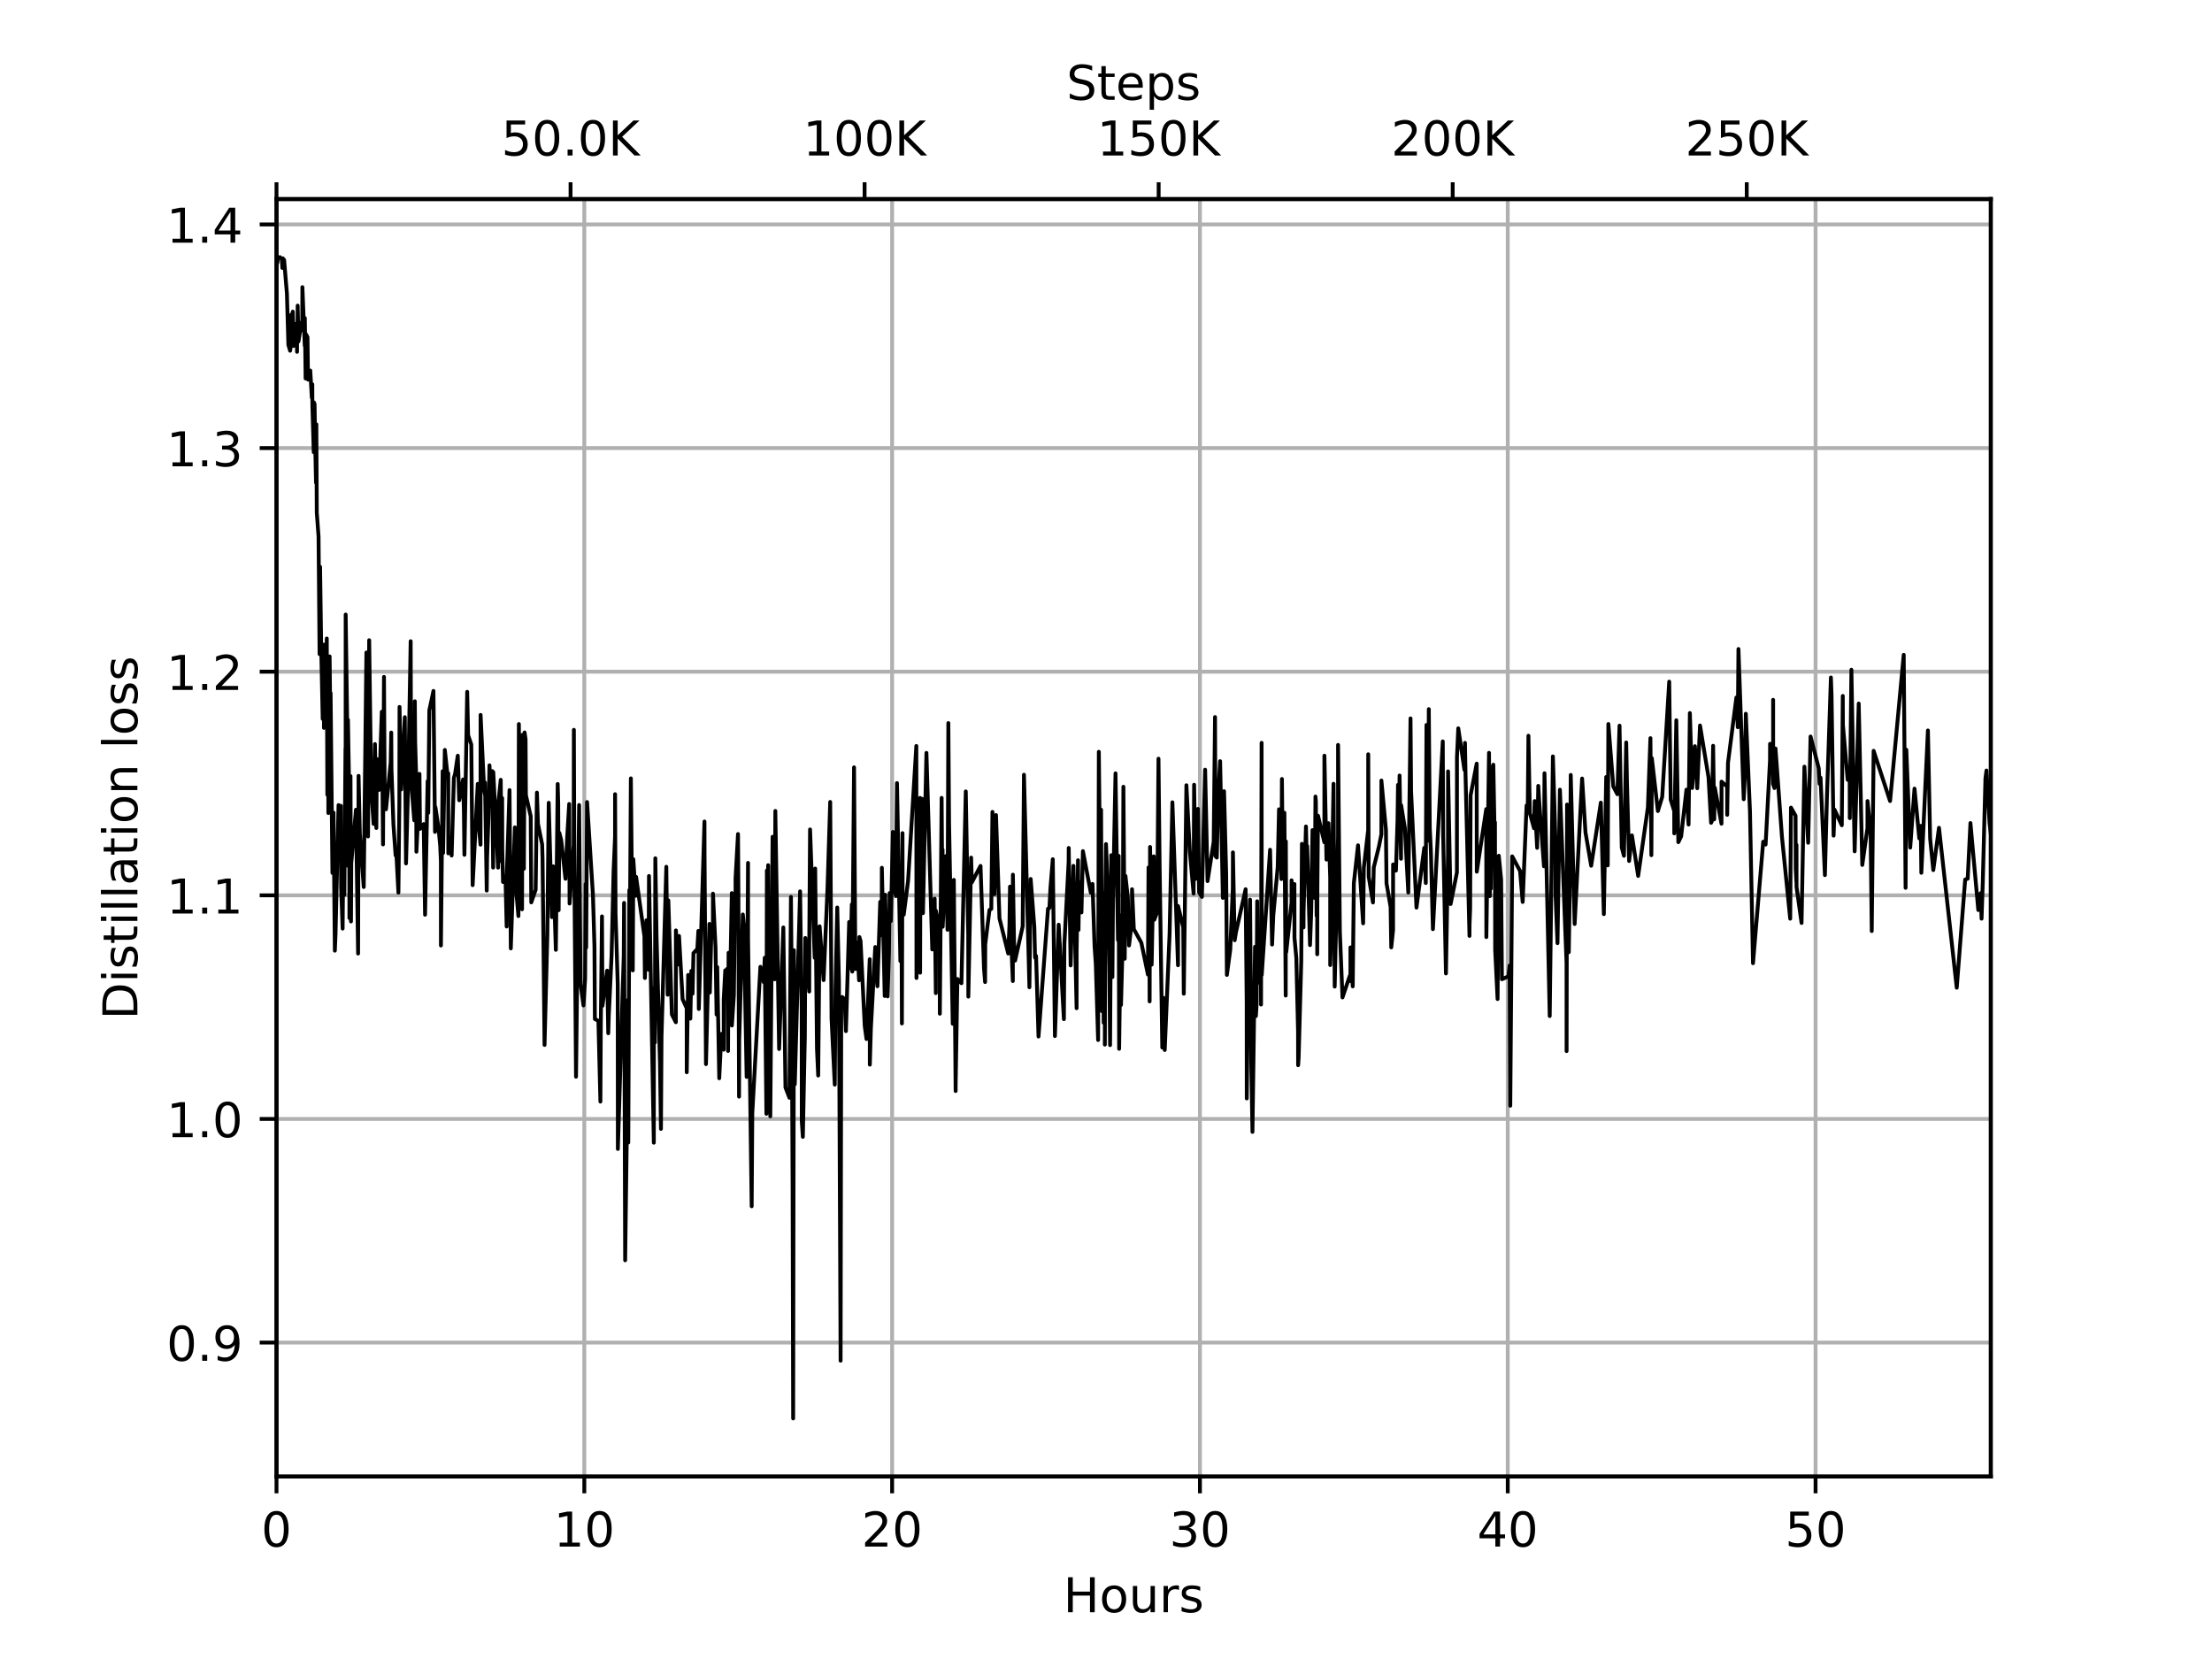 <?xml version="1.0" encoding="utf-8" standalone="no"?>
<!DOCTYPE svg PUBLIC "-//W3C//DTD SVG 1.1//EN"
  "http://www.w3.org/Graphics/SVG/1.1/DTD/svg11.dtd">
<!-- Created with matplotlib (https://matplotlib.org/) -->
<svg height="345.6pt" version="1.1" viewBox="0 0 460.8 345.6" width="460.8pt" xmlns="http://www.w3.org/2000/svg" xmlns:xlink="http://www.w3.org/1999/xlink">
 <defs>
  <style type="text/css">
*{stroke-linecap:butt;stroke-linejoin:round;}
  </style>
 </defs>
 <g id="figure_1">
  <g id="patch_1">
   <path d="M 0 345.6 
L 460.8 345.6 
L 460.8 0 
L 0 0 
z
" style="fill:#ffffff;"/>
  </g>
  <g id="axes_1">
   <g id="patch_2">
    <path d="M 57.6 307.584 
L 414.72 307.584 
L 414.72 41.472 
L 57.6 41.472 
z
" style="fill:#ffffff;"/>
   </g>
   <g id="matplotlib.axis_1">
    <g id="xtick_1">
     <g id="line2d_1">
      <path clip-path="url(#p68dc600522)" d="M 57.6 307.584 
L 57.6 41.472 
" style="fill:none;stroke:#b0b0b0;stroke-linecap:square;stroke-width:0.8;"/>
     </g>
     <g id="line2d_2">
      <defs>
       <path d="M 0 0 
L 0 3.5 
" id="m8cf1d850ee" style="stroke:#000000;stroke-width:0.8;"/>
      </defs>
      <g>
       <use style="stroke:#000000;stroke-width:0.8;" x="57.6" xlink:href="#m8cf1d850ee" y="307.584"/>
      </g>
     </g>
     <g id="text_1">
      <!-- 0 -->
      <defs>
       <path d="M 31.781 66.406 
Q 24.172 66.406 20.328 58.906 
Q 16.5 51.422 16.5 36.375 
Q 16.5 21.391 20.328 13.891 
Q 24.172 6.391 31.781 6.391 
Q 39.453 6.391 43.281 13.891 
Q 47.125 21.391 47.125 36.375 
Q 47.125 51.422 43.281 58.906 
Q 39.453 66.406 31.781 66.406 
z
M 31.781 74.219 
Q 44.047 74.219 50.516 64.516 
Q 56.984 54.828 56.984 36.375 
Q 56.984 17.969 50.516 8.266 
Q 44.047 -1.422 31.781 -1.422 
Q 19.531 -1.422 13.062 8.266 
Q 6.594 17.969 6.594 36.375 
Q 6.594 54.828 13.062 64.516 
Q 19.531 74.219 31.781 74.219 
z
" id="DejaVuSans-48"/>
      </defs>
      <g transform="translate(54.419 322.182)scale(0.1 -0.1)">
       <use xlink:href="#DejaVuSans-48"/>
      </g>
     </g>
    </g>
    <g id="xtick_2">
     <g id="line2d_3">
      <path clip-path="url(#p68dc600522)" d="M 121.723 307.584 
L 121.723 41.472 
" style="fill:none;stroke:#b0b0b0;stroke-linecap:square;stroke-width:0.8;"/>
     </g>
     <g id="line2d_4">
      <g>
       <use style="stroke:#000000;stroke-width:0.8;" x="121.723" xlink:href="#m8cf1d850ee" y="307.584"/>
      </g>
     </g>
     <g id="text_2">
      <!-- 10 -->
      <defs>
       <path d="M 12.406 8.297 
L 28.516 8.297 
L 28.516 63.922 
L 10.984 60.406 
L 10.984 69.391 
L 28.422 72.906 
L 38.281 72.906 
L 38.281 8.297 
L 54.391 8.297 
L 54.391 0 
L 12.406 0 
z
" id="DejaVuSans-49"/>
      </defs>
      <g transform="translate(115.36 322.182)scale(0.1 -0.1)">
       <use xlink:href="#DejaVuSans-49"/>
       <use x="63.623" xlink:href="#DejaVuSans-48"/>
      </g>
     </g>
    </g>
    <g id="xtick_3">
     <g id="line2d_5">
      <path clip-path="url(#p68dc600522)" d="M 185.846 307.584 
L 185.846 41.472 
" style="fill:none;stroke:#b0b0b0;stroke-linecap:square;stroke-width:0.8;"/>
     </g>
     <g id="line2d_6">
      <g>
       <use style="stroke:#000000;stroke-width:0.8;" x="185.846" xlink:href="#m8cf1d850ee" y="307.584"/>
      </g>
     </g>
     <g id="text_3">
      <!-- 20 -->
      <defs>
       <path d="M 19.188 8.297 
L 53.609 8.297 
L 53.609 0 
L 7.328 0 
L 7.328 8.297 
Q 12.938 14.109 22.625 23.891 
Q 32.328 33.688 34.812 36.531 
Q 39.547 41.844 41.422 45.531 
Q 43.312 49.219 43.312 52.781 
Q 43.312 58.594 39.234 62.25 
Q 35.156 65.922 28.609 65.922 
Q 23.969 65.922 18.812 64.312 
Q 13.672 62.703 7.812 59.422 
L 7.812 69.391 
Q 13.766 71.781 18.938 73 
Q 24.125 74.219 28.422 74.219 
Q 39.75 74.219 46.484 68.547 
Q 53.219 62.891 53.219 53.422 
Q 53.219 48.922 51.531 44.891 
Q 49.859 40.875 45.406 35.406 
Q 44.188 33.984 37.641 27.219 
Q 31.109 20.453 19.188 8.297 
z
" id="DejaVuSans-50"/>
      </defs>
      <g transform="translate(179.483 322.182)scale(0.1 -0.1)">
       <use xlink:href="#DejaVuSans-50"/>
       <use x="63.623" xlink:href="#DejaVuSans-48"/>
      </g>
     </g>
    </g>
    <g id="xtick_4">
     <g id="line2d_7">
      <path clip-path="url(#p68dc600522)" d="M 249.969 307.584 
L 249.969 41.472 
" style="fill:none;stroke:#b0b0b0;stroke-linecap:square;stroke-width:0.8;"/>
     </g>
     <g id="line2d_8">
      <g>
       <use style="stroke:#000000;stroke-width:0.8;" x="249.969" xlink:href="#m8cf1d850ee" y="307.584"/>
      </g>
     </g>
     <g id="text_4">
      <!-- 30 -->
      <defs>
       <path d="M 40.578 39.312 
Q 47.656 37.797 51.625 33 
Q 55.609 28.219 55.609 21.188 
Q 55.609 10.406 48.188 4.484 
Q 40.766 -1.422 27.094 -1.422 
Q 22.516 -1.422 17.656 -0.516 
Q 12.797 0.391 7.625 2.203 
L 7.625 11.719 
Q 11.719 9.328 16.594 8.109 
Q 21.484 6.891 26.812 6.891 
Q 36.078 6.891 40.938 10.547 
Q 45.797 14.203 45.797 21.188 
Q 45.797 27.641 41.281 31.266 
Q 36.766 34.906 28.719 34.906 
L 20.219 34.906 
L 20.219 43.016 
L 29.109 43.016 
Q 36.375 43.016 40.234 45.922 
Q 44.094 48.828 44.094 54.297 
Q 44.094 59.906 40.109 62.906 
Q 36.141 65.922 28.719 65.922 
Q 24.656 65.922 20.016 65.031 
Q 15.375 64.156 9.812 62.312 
L 9.812 71.094 
Q 15.438 72.656 20.344 73.438 
Q 25.25 74.219 29.594 74.219 
Q 40.828 74.219 47.359 69.109 
Q 53.906 64.016 53.906 55.328 
Q 53.906 49.266 50.438 45.094 
Q 46.969 40.922 40.578 39.312 
z
" id="DejaVuSans-51"/>
      </defs>
      <g transform="translate(243.606 322.182)scale(0.1 -0.1)">
       <use xlink:href="#DejaVuSans-51"/>
       <use x="63.623" xlink:href="#DejaVuSans-48"/>
      </g>
     </g>
    </g>
    <g id="xtick_5">
     <g id="line2d_9">
      <path clip-path="url(#p68dc600522)" d="M 314.092 307.584 
L 314.092 41.472 
" style="fill:none;stroke:#b0b0b0;stroke-linecap:square;stroke-width:0.8;"/>
     </g>
     <g id="line2d_10">
      <g>
       <use style="stroke:#000000;stroke-width:0.8;" x="314.092" xlink:href="#m8cf1d850ee" y="307.584"/>
      </g>
     </g>
     <g id="text_5">
      <!-- 40 -->
      <defs>
       <path d="M 37.797 64.312 
L 12.891 25.391 
L 37.797 25.391 
z
M 35.203 72.906 
L 47.609 72.906 
L 47.609 25.391 
L 58.016 25.391 
L 58.016 17.188 
L 47.609 17.188 
L 47.609 0 
L 37.797 0 
L 37.797 17.188 
L 4.891 17.188 
L 4.891 26.703 
z
" id="DejaVuSans-52"/>
      </defs>
      <g transform="translate(307.729 322.182)scale(0.1 -0.1)">
       <use xlink:href="#DejaVuSans-52"/>
       <use x="63.623" xlink:href="#DejaVuSans-48"/>
      </g>
     </g>
    </g>
    <g id="xtick_6">
     <g id="line2d_11">
      <path clip-path="url(#p68dc600522)" d="M 378.214 307.584 
L 378.214 41.472 
" style="fill:none;stroke:#b0b0b0;stroke-linecap:square;stroke-width:0.8;"/>
     </g>
     <g id="line2d_12">
      <g>
       <use style="stroke:#000000;stroke-width:0.8;" x="378.214" xlink:href="#m8cf1d850ee" y="307.584"/>
      </g>
     </g>
     <g id="text_6">
      <!-- 50 -->
      <defs>
       <path d="M 10.797 72.906 
L 49.516 72.906 
L 49.516 64.594 
L 19.828 64.594 
L 19.828 46.734 
Q 21.969 47.469 24.109 47.828 
Q 26.266 48.188 28.422 48.188 
Q 40.625 48.188 47.75 41.5 
Q 54.891 34.812 54.891 23.391 
Q 54.891 11.625 47.562 5.094 
Q 40.234 -1.422 26.906 -1.422 
Q 22.312 -1.422 17.547 -0.641 
Q 12.797 0.141 7.719 1.703 
L 7.719 11.625 
Q 12.109 9.234 16.797 8.062 
Q 21.484 6.891 26.703 6.891 
Q 35.156 6.891 40.078 11.328 
Q 45.016 15.766 45.016 23.391 
Q 45.016 31 40.078 35.438 
Q 35.156 39.891 26.703 39.891 
Q 22.75 39.891 18.812 39.016 
Q 14.891 38.141 10.797 36.281 
z
" id="DejaVuSans-53"/>
      </defs>
      <g transform="translate(371.852 322.182)scale(0.1 -0.1)">
       <use xlink:href="#DejaVuSans-53"/>
       <use x="63.623" xlink:href="#DejaVuSans-48"/>
      </g>
     </g>
    </g>
    <g id="text_7">
     <!-- Hours -->
     <defs>
      <path d="M 9.812 72.906 
L 19.672 72.906 
L 19.672 43.016 
L 55.516 43.016 
L 55.516 72.906 
L 65.375 72.906 
L 65.375 0 
L 55.516 0 
L 55.516 34.719 
L 19.672 34.719 
L 19.672 0 
L 9.812 0 
z
" id="DejaVuSans-72"/>
      <path d="M 30.609 48.391 
Q 23.391 48.391 19.188 42.75 
Q 14.984 37.109 14.984 27.297 
Q 14.984 17.484 19.156 11.844 
Q 23.344 6.203 30.609 6.203 
Q 37.797 6.203 41.984 11.859 
Q 46.188 17.531 46.188 27.297 
Q 46.188 37.016 41.984 42.703 
Q 37.797 48.391 30.609 48.391 
z
M 30.609 56 
Q 42.328 56 49.016 48.375 
Q 55.719 40.766 55.719 27.297 
Q 55.719 13.875 49.016 6.219 
Q 42.328 -1.422 30.609 -1.422 
Q 18.844 -1.422 12.172 6.219 
Q 5.516 13.875 5.516 27.297 
Q 5.516 40.766 12.172 48.375 
Q 18.844 56 30.609 56 
z
" id="DejaVuSans-111"/>
      <path d="M 8.5 21.578 
L 8.5 54.688 
L 17.484 54.688 
L 17.484 21.922 
Q 17.484 14.156 20.5 10.266 
Q 23.531 6.391 29.594 6.391 
Q 36.859 6.391 41.078 11.031 
Q 45.312 15.672 45.312 23.688 
L 45.312 54.688 
L 54.297 54.688 
L 54.297 0 
L 45.312 0 
L 45.312 8.406 
Q 42.047 3.422 37.719 1 
Q 33.406 -1.422 27.688 -1.422 
Q 18.266 -1.422 13.375 4.438 
Q 8.5 10.297 8.5 21.578 
z
M 31.109 56 
z
" id="DejaVuSans-117"/>
      <path d="M 41.109 46.297 
Q 39.594 47.172 37.812 47.578 
Q 36.031 48 33.891 48 
Q 26.266 48 22.188 43.047 
Q 18.109 38.094 18.109 28.812 
L 18.109 0 
L 9.078 0 
L 9.078 54.688 
L 18.109 54.688 
L 18.109 46.188 
Q 20.953 51.172 25.484 53.578 
Q 30.031 56 36.531 56 
Q 37.453 56 38.578 55.875 
Q 39.703 55.766 41.062 55.516 
z
" id="DejaVuSans-114"/>
      <path d="M 44.281 53.078 
L 44.281 44.578 
Q 40.484 46.531 36.375 47.5 
Q 32.281 48.484 27.875 48.484 
Q 21.188 48.484 17.844 46.438 
Q 14.5 44.391 14.5 40.281 
Q 14.5 37.156 16.891 35.375 
Q 19.281 33.594 26.516 31.984 
L 29.594 31.297 
Q 39.156 29.25 43.188 25.516 
Q 47.219 21.781 47.219 15.094 
Q 47.219 7.469 41.188 3.016 
Q 35.156 -1.422 24.609 -1.422 
Q 20.219 -1.422 15.453 -0.562 
Q 10.688 0.297 5.422 2 
L 5.422 11.281 
Q 10.406 8.688 15.234 7.391 
Q 20.062 6.109 24.812 6.109 
Q 31.156 6.109 34.562 8.281 
Q 37.984 10.453 37.984 14.406 
Q 37.984 18.062 35.516 20.016 
Q 33.062 21.969 24.703 23.781 
L 21.578 24.516 
Q 13.234 26.266 9.516 29.906 
Q 5.812 33.547 5.812 39.891 
Q 5.812 47.609 11.281 51.797 
Q 16.75 56 26.812 56 
Q 31.781 56 36.172 55.266 
Q 40.578 54.547 44.281 53.078 
z
" id="DejaVuSans-115"/>
     </defs>
     <g transform="translate(221.512 335.861)scale(0.1 -0.1)">
      <use xlink:href="#DejaVuSans-72"/>
      <use x="75.195" xlink:href="#DejaVuSans-111"/>
      <use x="136.377" xlink:href="#DejaVuSans-117"/>
      <use x="199.756" xlink:href="#DejaVuSans-114"/>
      <use x="240.869" xlink:href="#DejaVuSans-115"/>
     </g>
    </g>
   </g>
   <g id="matplotlib.axis_2">
    <g id="ytick_1">
     <g id="line2d_13">
      <path clip-path="url(#p68dc600522)" d="M 57.6 279.678 
L 414.72 279.678 
" style="fill:none;stroke:#b0b0b0;stroke-linecap:square;stroke-width:0.8;"/>
     </g>
     <g id="line2d_14">
      <defs>
       <path d="M 0 0 
L -3.5 0 
" id="me9727add8e" style="stroke:#000000;stroke-width:0.8;"/>
      </defs>
      <g>
       <use style="stroke:#000000;stroke-width:0.8;" x="57.6" xlink:href="#me9727add8e" y="279.678"/>
      </g>
     </g>
     <g id="text_8">
      <!-- 0.9 -->
      <defs>
       <path d="M 10.688 12.406 
L 21 12.406 
L 21 0 
L 10.688 0 
z
" id="DejaVuSans-46"/>
       <path d="M 10.984 1.516 
L 10.984 10.5 
Q 14.703 8.734 18.5 7.812 
Q 22.312 6.891 25.984 6.891 
Q 35.75 6.891 40.891 13.453 
Q 46.047 20.016 46.781 33.406 
Q 43.953 29.203 39.594 26.953 
Q 35.25 24.703 29.984 24.703 
Q 19.047 24.703 12.672 31.312 
Q 6.297 37.938 6.297 49.422 
Q 6.297 60.641 12.938 67.422 
Q 19.578 74.219 30.609 74.219 
Q 43.266 74.219 49.922 64.516 
Q 56.594 54.828 56.594 36.375 
Q 56.594 19.141 48.406 8.859 
Q 40.234 -1.422 26.422 -1.422 
Q 22.703 -1.422 18.891 -0.688 
Q 15.094 0.047 10.984 1.516 
z
M 30.609 32.422 
Q 37.25 32.422 41.125 36.953 
Q 45.016 41.5 45.016 49.422 
Q 45.016 57.281 41.125 61.844 
Q 37.25 66.406 30.609 66.406 
Q 23.969 66.406 20.094 61.844 
Q 16.219 57.281 16.219 49.422 
Q 16.219 41.5 20.094 36.953 
Q 23.969 32.422 30.609 32.422 
z
" id="DejaVuSans-57"/>
      </defs>
      <g transform="translate(34.697 283.477)scale(0.1 -0.1)">
       <use xlink:href="#DejaVuSans-48"/>
       <use x="63.623" xlink:href="#DejaVuSans-46"/>
       <use x="95.41" xlink:href="#DejaVuSans-57"/>
      </g>
     </g>
    </g>
    <g id="ytick_2">
     <g id="line2d_15">
      <path clip-path="url(#p68dc600522)" d="M 57.6 233.093 
L 414.72 233.093 
" style="fill:none;stroke:#b0b0b0;stroke-linecap:square;stroke-width:0.8;"/>
     </g>
     <g id="line2d_16">
      <g>
       <use style="stroke:#000000;stroke-width:0.8;" x="57.6" xlink:href="#me9727add8e" y="233.093"/>
      </g>
     </g>
     <g id="text_9">
      <!-- 1.0 -->
      <g transform="translate(34.697 236.893)scale(0.1 -0.1)">
       <use xlink:href="#DejaVuSans-49"/>
       <use x="63.623" xlink:href="#DejaVuSans-46"/>
       <use x="95.41" xlink:href="#DejaVuSans-48"/>
      </g>
     </g>
    </g>
    <g id="ytick_3">
     <g id="line2d_17">
      <path clip-path="url(#p68dc600522)" d="M 57.6 186.509 
L 414.72 186.509 
" style="fill:none;stroke:#b0b0b0;stroke-linecap:square;stroke-width:0.8;"/>
     </g>
     <g id="line2d_18">
      <g>
       <use style="stroke:#000000;stroke-width:0.8;" x="57.6" xlink:href="#me9727add8e" y="186.509"/>
      </g>
     </g>
     <g id="text_10">
      <!-- 1.1 -->
      <g transform="translate(34.697 190.308)scale(0.1 -0.1)">
       <use xlink:href="#DejaVuSans-49"/>
       <use x="63.623" xlink:href="#DejaVuSans-46"/>
       <use x="95.41" xlink:href="#DejaVuSans-49"/>
      </g>
     </g>
    </g>
    <g id="ytick_4">
     <g id="line2d_19">
      <path clip-path="url(#p68dc600522)" d="M 57.6 139.924 
L 414.72 139.924 
" style="fill:none;stroke:#b0b0b0;stroke-linecap:square;stroke-width:0.8;"/>
     </g>
     <g id="line2d_20">
      <g>
       <use style="stroke:#000000;stroke-width:0.8;" x="57.6" xlink:href="#me9727add8e" y="139.924"/>
      </g>
     </g>
     <g id="text_11">
      <!-- 1.2 -->
      <g transform="translate(34.697 143.724)scale(0.1 -0.1)">
       <use xlink:href="#DejaVuSans-49"/>
       <use x="63.623" xlink:href="#DejaVuSans-46"/>
       <use x="95.41" xlink:href="#DejaVuSans-50"/>
      </g>
     </g>
    </g>
    <g id="ytick_5">
     <g id="line2d_21">
      <path clip-path="url(#p68dc600522)" d="M 57.6 93.34 
L 414.72 93.34 
" style="fill:none;stroke:#b0b0b0;stroke-linecap:square;stroke-width:0.8;"/>
     </g>
     <g id="line2d_22">
      <g>
       <use style="stroke:#000000;stroke-width:0.8;" x="57.6" xlink:href="#me9727add8e" y="93.34"/>
      </g>
     </g>
     <g id="text_12">
      <!-- 1.3 -->
      <g transform="translate(34.697 97.139)scale(0.1 -0.1)">
       <use xlink:href="#DejaVuSans-49"/>
       <use x="63.623" xlink:href="#DejaVuSans-46"/>
       <use x="95.41" xlink:href="#DejaVuSans-51"/>
      </g>
     </g>
    </g>
    <g id="ytick_6">
     <g id="line2d_23">
      <path clip-path="url(#p68dc600522)" d="M 57.6 46.755 
L 414.72 46.755 
" style="fill:none;stroke:#b0b0b0;stroke-linecap:square;stroke-width:0.8;"/>
     </g>
     <g id="line2d_24">
      <g>
       <use style="stroke:#000000;stroke-width:0.8;" x="57.6" xlink:href="#me9727add8e" y="46.755"/>
      </g>
     </g>
     <g id="text_13">
      <!-- 1.4 -->
      <g transform="translate(34.697 50.555)scale(0.1 -0.1)">
       <use xlink:href="#DejaVuSans-49"/>
       <use x="63.623" xlink:href="#DejaVuSans-46"/>
       <use x="95.41" xlink:href="#DejaVuSans-52"/>
      </g>
     </g>
    </g>
    <g id="text_14">
     <!-- Distillation loss -->
     <defs>
      <path d="M 19.672 64.797 
L 19.672 8.109 
L 31.594 8.109 
Q 46.688 8.109 53.688 14.938 
Q 60.688 21.781 60.688 36.531 
Q 60.688 51.172 53.688 57.984 
Q 46.688 64.797 31.594 64.797 
z
M 9.812 72.906 
L 30.078 72.906 
Q 51.266 72.906 61.172 64.094 
Q 71.094 55.281 71.094 36.531 
Q 71.094 17.672 61.125 8.828 
Q 51.172 0 30.078 0 
L 9.812 0 
z
" id="DejaVuSans-68"/>
      <path d="M 9.422 54.688 
L 18.406 54.688 
L 18.406 0 
L 9.422 0 
z
M 9.422 75.984 
L 18.406 75.984 
L 18.406 64.594 
L 9.422 64.594 
z
" id="DejaVuSans-105"/>
      <path d="M 18.312 70.219 
L 18.312 54.688 
L 36.812 54.688 
L 36.812 47.703 
L 18.312 47.703 
L 18.312 18.016 
Q 18.312 11.328 20.141 9.422 
Q 21.969 7.516 27.594 7.516 
L 36.812 7.516 
L 36.812 0 
L 27.594 0 
Q 17.188 0 13.234 3.875 
Q 9.281 7.766 9.281 18.016 
L 9.281 47.703 
L 2.688 47.703 
L 2.688 54.688 
L 9.281 54.688 
L 9.281 70.219 
z
" id="DejaVuSans-116"/>
      <path d="M 9.422 75.984 
L 18.406 75.984 
L 18.406 0 
L 9.422 0 
z
" id="DejaVuSans-108"/>
      <path d="M 34.281 27.484 
Q 23.391 27.484 19.188 25 
Q 14.984 22.516 14.984 16.5 
Q 14.984 11.719 18.141 8.906 
Q 21.297 6.109 26.703 6.109 
Q 34.188 6.109 38.703 11.406 
Q 43.219 16.703 43.219 25.484 
L 43.219 27.484 
z
M 52.203 31.203 
L 52.203 0 
L 43.219 0 
L 43.219 8.297 
Q 40.141 3.328 35.547 0.953 
Q 30.953 -1.422 24.312 -1.422 
Q 15.922 -1.422 10.953 3.297 
Q 6 8.016 6 15.922 
Q 6 25.141 12.172 29.828 
Q 18.359 34.516 30.609 34.516 
L 43.219 34.516 
L 43.219 35.406 
Q 43.219 41.609 39.141 45 
Q 35.062 48.391 27.688 48.391 
Q 23 48.391 18.547 47.266 
Q 14.109 46.141 10.016 43.891 
L 10.016 52.203 
Q 14.938 54.109 19.578 55.047 
Q 24.219 56 28.609 56 
Q 40.484 56 46.344 49.844 
Q 52.203 43.703 52.203 31.203 
z
" id="DejaVuSans-97"/>
      <path d="M 54.891 33.016 
L 54.891 0 
L 45.906 0 
L 45.906 32.719 
Q 45.906 40.484 42.875 44.328 
Q 39.844 48.188 33.797 48.188 
Q 26.516 48.188 22.312 43.547 
Q 18.109 38.922 18.109 30.906 
L 18.109 0 
L 9.078 0 
L 9.078 54.688 
L 18.109 54.688 
L 18.109 46.188 
Q 21.344 51.125 25.703 53.562 
Q 30.078 56 35.797 56 
Q 45.219 56 50.047 50.172 
Q 54.891 44.344 54.891 33.016 
z
" id="DejaVuSans-110"/>
      <path id="DejaVuSans-32"/>
     </defs>
     <g transform="translate(28.617 212.387)rotate(-90)scale(0.1 -0.1)">
      <use xlink:href="#DejaVuSans-68"/>
      <use x="77.002" xlink:href="#DejaVuSans-105"/>
      <use x="104.785" xlink:href="#DejaVuSans-115"/>
      <use x="156.885" xlink:href="#DejaVuSans-116"/>
      <use x="196.094" xlink:href="#DejaVuSans-105"/>
      <use x="223.877" xlink:href="#DejaVuSans-108"/>
      <use x="251.66" xlink:href="#DejaVuSans-108"/>
      <use x="279.443" xlink:href="#DejaVuSans-97"/>
      <use x="340.723" xlink:href="#DejaVuSans-116"/>
      <use x="379.932" xlink:href="#DejaVuSans-105"/>
      <use x="407.715" xlink:href="#DejaVuSans-111"/>
      <use x="468.896" xlink:href="#DejaVuSans-110"/>
      <use x="532.275" xlink:href="#DejaVuSans-32"/>
      <use x="564.062" xlink:href="#DejaVuSans-108"/>
      <use x="591.846" xlink:href="#DejaVuSans-111"/>
      <use x="653.027" xlink:href="#DejaVuSans-115"/>
      <use x="705.127" xlink:href="#DejaVuSans-115"/>
     </g>
    </g>
   </g>
   <g id="line2d_25">
    <path clip-path="url(#p68dc600522)" d="M 57.6 53.852 
L 57.615 54.145 
L 57.77 54.729 
L 57.899 53.568 
L 58.267 53.709 
L 58.318 53.569 
L 58.672 53.984 
L 58.702 53.917 
L 58.822 55.818 
L 58.927 53.817 
L 59.143 54.486 
L 59.184 54.124 
L 59.773 61.195 
L 60.074 71.844 
L 60.433 73.063 
L 60.591 71.962 
L 60.68 65.526 
L 60.722 67.043 
L 61 64.919 
L 61.159 72.065 
L 61.221 70.24 
L 61.469 71.844 
L 61.517 67.474 
L 61.804 68.411 
L 61.882 73.289 
L 61.892 68.597 
L 61.979 69.223 
L 62.009 63.668 
L 62.175 71.139 
L 62.807 67.125 
L 62.963 68.789 
L 62.993 59.814 
L 63.487 72.017 
L 63.503 66.257 
L 63.665 78.849 
L 63.727 69.61 
L 64.056 70.227 
L 64.169 79.084 
L 64.636 77.182 
L 64.956 82.863 
L 64.972 81.569 
L 65.058 80.051 
L 65.078 84.551 
L 65.358 94.201 
L 65.402 83.83 
L 65.53 84.18 
L 65.66 92.478 
L 65.836 100.56 
L 65.9 88.394 
L 65.991 106.779 
L 66.36 111.771 
L 66.573 136.268 
L 66.68 118.078 
L 66.901 134.366 
L 67.222 149.762 
L 67.326 140.507 
L 67.385 145.294 
L 67.48 136.383 
L 67.49 151.63 
L 67.505 134.283 
L 67.787 149.516 
L 68.074 133.011 
L 68.192 165.571 
L 68.332 142.935 
L 68.347 148.523 
L 68.404 169.37 
L 68.666 136.74 
L 68.788 147.91 
L 68.87 144.389 
L 69.252 181.856 
L 69.477 169.287 
L 69.756 198.044 
L 69.895 194.649 
L 70.524 167.71 
L 70.703 177.893 
L 70.852 171.936 
L 70.877 172.735 
L 70.882 178.068 
L 71.02 167.865 
L 71.064 184.817 
L 71.376 193.442 
L 71.464 182.996 
L 71.73 186.429 
L 71.971 155.911 
L 72 175.056 
L 72.01 128.022 
L 72.438 158.607 
L 72.448 180.348 
L 72.484 149.945 
L 72.744 165.06 
L 72.795 191.251 
L 73.015 161.681 
L 73.115 191.958 
L 73.175 179.845 
L 74.152 168.682 
L 74.597 198.642 
L 74.697 161.628 
L 74.957 173.629 
L 75.772 184.78 
L 76.329 135.923 
L 76.666 174.247 
L 76.906 133.365 
L 77.33 164.576 
L 77.838 171.647 
L 78.106 155.004 
L 78.396 172.487 
L 78.496 158.124 
L 78.511 164.628 
L 78.986 164.538 
L 79.534 148.271 
L 79.788 175.908 
L 79.991 141.008 
L 80.121 163.392 
L 80.408 168.593 
L 81.387 158.883 
L 81.504 152.61 
L 81.552 160.254 
L 81.962 171.824 
L 82.414 178.205 
L 82.556 177.545 
L 82.996 185.955 
L 83.193 167.268 
L 83.231 147.27 
L 83.581 164.462 
L 84.331 149.399 
L 84.581 179.869 
L 85.038 162.801 
L 85.549 133.578 
L 85.643 162.679 
L 86.298 170.887 
L 86.416 146.089 
L 86.486 154.557 
L 86.682 161.156 
L 86.747 177.426 
L 87.011 172.034 
L 87.38 161.212 
L 87.495 172.667 
L 88.263 171.67 
L 88.546 190.555 
L 89.085 162.723 
L 89.213 169.329 
L 89.436 147.981 
L 90.294 143.932 
L 90.623 173.302 
L 90.707 168.146 
L 91.387 172.784 
L 91.703 176.198 
L 91.845 179.412 
L 91.854 196.964 
L 92.213 160.652 
L 92.305 177.692 
L 92.666 156.224 
L 93.294 162.057 
L 93.379 161.09 
L 93.393 177.768 
L 94.075 174.421 
L 94.085 178.222 
L 94.555 162.048 
L 94.8 161.216 
L 95.364 157.425 
L 95.663 166.71 
L 96.467 162.373 
L 96.636 168.827 
L 96.747 178.068 
L 97.323 144.115 
L 97.521 153.171 
L 98.174 155.086 
L 98.184 155.639 
L 98.461 184.393 
L 99.525 163.289 
L 99.545 163.782 
L 99.67 171.177 
L 100.1 175.96 
L 100.115 148.93 
L 100.855 164.568 
L 101.023 165.487 
L 101.038 163.025 
L 101.393 185.521 
L 101.468 178.69 
L 101.787 169.255 
L 101.967 159.434 
L 102.302 167.938 
L 102.55 160.629 
L 102.732 180.735 
L 102.757 160.836 
L 103.759 180.744 
L 103.854 166.87 
L 104.312 162.449 
L 104.492 179.491 
L 104.603 166.239 
L 104.632 176.82 
L 104.793 183.734 
L 105.296 182.617 
L 105.546 193.008 
L 105.571 182.519 
L 106.143 164.59 
L 106.41 197.57 
L 107.261 172.357 
L 107.515 185.306 
L 107.996 190.831 
L 108.09 150.828 
L 108.268 170.94 
L 108.751 189.421 
L 108.84 153.073 
L 109.118 159.26 
L 109.133 180.972 
L 109.28 152.58 
L 109.488 154.025 
L 109.553 165.629 
L 110.558 170.034 
L 110.674 187.984 
L 111.584 185.351 
L 111.853 165.12 
L 112.067 171.633 
L 112.936 175.897 
L 113.023 178.762 
L 113.438 217.68 
L 114.022 194.791 
L 114.311 167.231 
L 114.967 191.058 
L 115.245 180.476 
L 115.793 197.869 
L 116.179 163.319 
L 116.284 167.22 
L 116.38 189.607 
L 116.395 187.064 
L 116.527 173.499 
L 116.906 175.017 
L 117.801 183.069 
L 118.162 174.291 
L 118.574 167.485 
L 118.655 188.227 
L 119.51 175.981 
L 119.549 152.037 
L 119.646 181.383 
L 119.996 224.291 
L 120.642 167.697 
L 120.936 204.961 
L 121.55 209.453 
L 121.888 203.877 
L 121.998 184.165 
L 122.111 197.401 
L 122.295 167.077 
L 123.521 186.391 
L 123.84 197.273 
L 123.924 212.281 
L 124.659 212.659 
L 125.074 229.483 
L 125.156 213.791 
L 125.404 190.901 
L 125.5 209.529 
L 126.476 202.202 
L 126.711 215.245 
L 126.814 211.753 
L 127.402 199.061 
L 127.816 181.657 
L 128.127 174.27 
L 128.132 165.443 
L 128.23 190.19 
L 128.688 205.1 
L 128.712 239.348 
L 129.943 199.007 
L 130.004 188.091 
L 130.231 262.54 
L 130.565 237.195 
L 130.657 212.545 
L 130.857 236.784 
L 130.866 208.223 
L 130.881 238.017 
L 131.104 185.414 
L 131.191 198.524 
L 131.421 162.152 
L 131.818 202.15 
L 131.933 178.993 
L 132.417 186.611 
L 132.512 182.676 
L 134.244 195.044 
L 134.344 203.73 
L 134.657 191.721 
L 135.105 202.015 
L 135.197 182.484 
L 136.203 238.047 
L 136.217 205.836 
L 136.428 217.176 
L 136.518 178.793 
L 136.768 195.015 
L 137.481 221.332 
L 137.686 235.167 
L 137.806 215.958 
L 138.806 180.564 
L 139.091 207.219 
L 139.228 187.56 
L 139.96 211.328 
L 140.789 212.948 
L 140.804 193.827 
L 141.229 200.93 
L 141.454 194.985 
L 142.196 208.155 
L 143.05 210.02 
L 143.064 223.373 
L 143.36 203.099 
L 143.809 212.2 
L 144.017 202.26 
L 144.268 207.005 
L 144.463 198.553 
L 145.269 197.688 
L 145.484 193.921 
L 145.577 210.187 
L 146.754 171.138 
L 146.769 178.147 
L 147.067 221.672 
L 147.788 192.464 
L 147.873 206.752 
L 148.187 194.408 
L 148.518 193.465 
L 148.523 186.166 
L 149.059 197.393 
L 149.275 211.365 
L 149.411 201.461 
L 149.831 224.624 
L 150.27 215.382 
L 150.764 218.672 
L 150.768 208.161 
L 151.085 202.144 
L 151.119 208.02 
L 151.469 201.834 
L 151.572 206.749 
L 151.663 218.937 
L 151.775 198.477 
L 151.879 211.126 
L 152.01 209.958 
L 152.45 186.05 
L 152.465 213.632 
L 152.88 207.327 
L 153.132 186.481 
L 153.219 192.703 
L 153.229 182.943 
L 153.741 173.746 
L 153.818 185.566 
L 153.958 228.452 
L 153.983 216.727 
L 154.743 190.503 
L 154.954 192.64 
L 155.541 224.335 
L 155.83 179.759 
L 155.834 195.454 
L 156.587 251.291 
L 156.716 231.897 
L 158.406 201.407 
L 159.089 204.599 
L 159.31 199.512 
L 159.655 232.026 
L 159.758 181.336 
L 159.901 211.028 
L 160.015 180.236 
L 160.127 209.077 
L 160.468 232.559 
L 160.944 174.315 
L 161.365 204.014 
L 161.516 168.935 
L 162.305 218.528 
L 163.184 193.204 
L 163.627 226.541 
L 164.459 228.693 
L 164.77 186.851 
L 164.891 201.388 
L 165.116 247.396 
L 165.229 295.488 
L 165.384 197.952 
L 165.572 225.87 
L 166.676 185.681 
L 167.009 210.619 
L 167.028 233.588 
L 167.248 236.824 
L 167.662 215.997 
L 167.765 195.396 
L 168.578 206.557 
L 168.593 195.479 
L 168.75 172.786 
L 169.718 199.533 
L 169.82 180.937 
L 170.191 218.477 
L 170.445 224.051 
L 170.74 192.965 
L 171.567 204.177 
L 172.381 185.141 
L 172.946 167.062 
L 173.228 212.21 
L 173.897 225.949 
L 174.056 205.961 
L 174.415 189.053 
L 174.764 204.427 
L 175.113 283.458 
L 175.244 210.181 
L 175.444 207.694 
L 175.968 208.126 
L 176.221 214.799 
L 176.898 192.061 
L 177.121 201.734 
L 177.45 188.396 
L 177.547 202.394 
L 177.914 159.85 
L 178.192 201.857 
L 178.539 196.332 
L 178.961 204.217 
L 179.029 195.203 
L 179.269 196.036 
L 180.14 213.75 
L 180.508 216.451 
L 181.182 199.821 
L 181.202 221.788 
L 181.42 214.229 
L 182.332 197.283 
L 182.782 205.455 
L 183.366 187.868 
L 183.676 194.839 
L 183.705 180.776 
L 184.3 207.483 
L 184.394 186.389 
L 184.907 207.566 
L 185.185 198.514 
L 185.332 186.043 
L 185.58 191.865 
L 186.011 173.303 
L 186.375 185.252 
L 186.637 186.678 
L 186.859 163.133 
L 187.565 200.211 
L 187.801 190.749 
L 187.883 213.208 
L 188.004 173.555 
L 188.034 189.999 
L 188.266 190.544 
L 189.165 183.562 
L 190.889 155.397 
L 190.919 203.732 
L 191.667 166.22 
L 191.672 202.634 
L 191.768 170.189 
L 192.111 166.418 
L 192.24 173.49 
L 192.269 190.227 
L 192.994 156.839 
L 194.207 197.785 
L 194.706 187.204 
L 194.95 206.887 
L 194.965 189.719 
L 195.757 193.561 
L 195.786 211.175 
L 196.158 166.212 
L 196.265 181.647 
L 196.35 176.978 
L 196.38 193.061 
L 197.044 178.333 
L 197.386 193.689 
L 197.557 150.629 
L 197.706 171.304 
L 198.471 213.272 
L 198.7 183.295 
L 199.076 227.277 
L 199.081 225.916 
L 199.442 203.934 
L 200.283 204.821 
L 201.19 164.866 
L 201.704 194.736 
L 201.724 207.617 
L 202.307 178.653 
L 202.446 183.829 
L 204.261 180.386 
L 204.986 201.771 
L 205.213 204.579 
L 205.242 196.712 
L 206.126 189.56 
L 206.503 189.337 
L 206.747 169.138 
L 207.154 186.282 
L 207.486 169.787 
L 208.209 191.32 
L 210.03 198.644 
L 210.289 192.82 
L 210.402 184.702 
L 210.432 190.625 
L 210.99 204.369 
L 211.005 182.211 
L 211.242 196.19 
L 211.464 200.11 
L 213.042 192.973 
L 213.31 161.39 
L 214.445 205.666 
L 214.708 183.106 
L 215.471 193.101 
L 215.62 199.491 
L 215.748 199.669 
L 215.831 199.136 
L 216.342 215.927 
L 218.321 189.293 
L 218.614 189.15 
L 218.825 185.029 
L 219.315 178.991 
L 219.76 215.827 
L 220.54 192.632 
L 221.627 212.313 
L 221.731 196.629 
L 222.615 179.568 
L 222.635 176.647 
L 223.034 201.116 
L 223.617 180.375 
L 224.276 210.028 
L 224.281 198.158 
L 224.568 179.209 
L 224.673 193.713 
L 224.817 183.738 
L 225.286 190.081 
L 225.59 177.312 
L 227.238 185.972 
L 227.588 184.137 
L 228.016 197.084 
L 228.272 200.789 
L 228.757 216.65 
L 228.908 156.613 
L 229.297 193.846 
L 229.373 168.674 
L 229.563 210.65 
L 229.681 186.026 
L 229.904 201.248 
L 229.914 213.05 
L 230.154 191.862 
L 230.159 217.611 
L 230.244 187.972 
L 230.4 175.837 
L 230.844 187.214 
L 231.104 202.518 
L 231.249 217.719 
L 231.494 178.148 
L 231.735 203.535 
L 231.847 188.154 
L 232.38 161.103 
L 232.893 195.832 
L 233.037 178.296 
L 233.137 218.485 
L 233.501 190.692 
L 233.526 209.35 
L 233.902 195.134 
L 234.026 163.895 
L 234.3 199.726 
L 234.454 182.485 
L 234.951 187.051 
L 235.199 196.963 
L 235.819 191.716 
L 235.824 185.242 
L 236.198 193.545 
L 237.764 196.396 
L 239.135 203.029 
L 239.258 180.711 
L 239.397 183.146 
L 239.487 208.61 
L 239.581 176.439 
L 239.911 200.954 
L 240.336 178.392 
L 240.466 191.592 
L 241.059 190.012 
L 241.334 158.05 
L 241.566 179.89 
L 242.123 218.217 
L 242.411 207.891 
L 242.635 218.73 
L 243.645 194.585 
L 244.231 167.131 
L 245.401 201.082 
L 245.406 188.746 
L 246.492 193.149 
L 246.604 207.009 
L 247.149 163.576 
L 247.864 177.388 
L 248.651 186.146 
L 248.755 163.482 
L 249.052 183.093 
L 249.555 168.503 
L 249.793 185.923 
L 250.377 186.843 
L 251.05 160.334 
L 251.552 183.55 
L 252.832 175.354 
L 253.114 149.37 
L 253.208 178.362 
L 253.482 178.657 
L 253.785 165.504 
L 254.173 158.566 
L 254.747 187.046 
L 254.992 164.827 
L 255.433 182.009 
L 255.584 203.093 
L 256.281 197.866 
L 256.821 184.992 
L 256.841 177.567 
L 257.204 195.864 
L 257.471 194.218 
L 259.485 185.241 
L 259.71 208.995 
L 259.725 228.825 
L 260.04 197.403 
L 260.142 198.19 
L 260.413 187.409 
L 260.664 221.534 
L 260.91 235.796 
L 261.444 197.236 
L 261.626 211.669 
L 261.77 209.271 
L 261.893 187.746 
L 262.005 204.775 
L 262.662 197.271 
L 262.696 209.269 
L 262.814 154.742 
L 262.843 203.095 
L 264.582 177.018 
L 264.997 196.771 
L 265.244 190.78 
L 266.171 180.635 
L 266.443 168.591 
L 266.9 174.082 
L 266.939 183.121 
L 267.049 162.279 
L 267.144 172.125 
L 267.562 169.304 
L 267.836 207.394 
L 267.866 175.268 
L 267.95 198.344 
L 269.052 188.021 
L 269.057 183.39 
L 269.155 185.337 
L 269.647 184.159 
L 269.662 195.319 
L 270.048 199.559 
L 270.409 214.884 
L 270.423 221.906 
L 270.529 220.351 
L 271.076 200.245 
L 271.212 175.784 
L 271.421 179.92 
L 271.543 193.199 
L 271.553 190.083 
L 272.055 172.174 
L 272.167 177.072 
L 272.31 176.244 
L 272.902 196.888 
L 273.153 189.884 
L 273.418 172.928 
L 273.891 187.074 
L 274.034 165.933 
L 274.12 166.983 
L 274.275 190.768 
L 274.393 180.581 
L 274.403 198.788 
L 274.428 185.662 
L 274.56 169.922 
L 275.894 175.463 
L 275.899 157.422 
L 276.33 179.068 
L 276.742 171.482 
L 277.105 182.827 
L 277.11 201.042 
L 277.196 197.812 
L 277.799 163.275 
L 278.041 205.527 
L 278.741 174.347 
L 278.746 155.178 
L 279.119 194.104 
L 279.664 207.786 
L 281.193 203.262 
L 281.314 204.377 
L 281.324 197.36 
L 281.329 197.76 
L 281.799 205.482 
L 282.031 183.971 
L 282.902 176.091 
L 283.967 192.35 
L 284.107 180.775 
L 285.013 172.941 
L 285.028 157.127 
L 285.124 182.596 
L 286.012 188.002 
L 286.177 180.728 
L 287.257 176.345 
L 287.768 173.781 
L 287.772 162.602 
L 288.714 172.852 
L 288.835 184 
L 289.688 188.941 
L 289.823 197.36 
L 290.202 193.742 
L 290.207 180.087 
L 290.8 181.36 
L 291.127 170.896 
L 291.234 163.497 
L 291.465 173.792 
L 291.554 161.554 
L 291.858 178.899 
L 291.888 167.747 
L 292.663 172.537 
L 293.375 185.936 
L 293.838 149.656 
L 293.956 164.845 
L 295.076 189.073 
L 296.696 176.632 
L 297.016 183.946 
L 297.16 151.021 
L 297.533 175.115 
L 297.645 147.723 
L 297.847 172.428 
L 298.082 177.392 
L 298.501 193.561 
L 300.556 154.451 
L 300.641 174.144 
L 301.217 202.792 
L 301.646 177.928 
L 301.656 160.693 
L 302.188 188.328 
L 303.504 181.75 
L 303.514 157.725 
L 303.785 151.722 
L 305.071 160.391 
L 305.181 154.751 
L 305.299 161.599 
L 306.121 194.965 
L 306.131 192.633 
L 306.254 189.375 
L 306.353 165.68 
L 307.621 159.079 
L 307.641 181.585 
L 309.611 168.546 
L 309.635 195.213 
L 310.189 156.829 
L 310.345 186.691 
L 310.545 174.238 
L 310.575 185.117 
L 310.957 159.803 
L 311.087 159.302 
L 311.36 174.238 
L 311.429 171.305 
L 311.473 197.946 
L 311.972 208.12 
L 312.227 178.266 
L 312.715 183.266 
L 312.877 203.994 
L 314.237 203.395 
L 314.486 201.135 
L 314.616 230.347 
L 315.021 178.399 
L 316.661 181.454 
L 317.2 187.899 
L 318.014 167.789 
L 318.265 167.697 
L 318.401 153.267 
L 318.694 169.377 
L 319.558 172.532 
L 319.698 166.878 
L 320.217 176.624 
L 320.45 163.712 
L 320.625 166.71 
L 321.64 180.47 
L 321.746 161.083 
L 322.834 211.656 
L 323.497 157.572 
L 324.033 175.353 
L 324.043 186.226 
L 324.453 196.479 
L 324.959 164.502 
L 326.339 200.657 
L 326.349 218.963 
L 326.447 167.598 
L 326.808 198.359 
L 327.066 181.283 
L 327.081 181.752 
L 327.215 161.435 
L 328.027 192.486 
L 329.582 162.185 
L 330.279 173.367 
L 331.472 180.354 
L 333.486 167.206 
L 334.107 190.43 
L 334.599 161.866 
L 334.923 180.278 
L 335.052 150.823 
L 336.077 163.835 
L 336.927 165.451 
L 337.376 151.167 
L 337.842 176.549 
L 338.296 178.275 
L 338.771 154.669 
L 338.921 162.794 
L 339.374 179.358 
L 339.963 174.03 
L 341.258 182.471 
L 343.286 168.212 
L 343.814 153.769 
L 344.011 178.148 
L 344.113 157.958 
L 344.123 158.108 
L 345.369 168.953 
L 346.269 165.997 
L 347.727 141.999 
L 348.036 166.582 
L 348.77 168.954 
L 348.78 173.607 
L 349.209 150.043 
L 349.629 175.443 
L 350.219 174.215 
L 351.317 164.497 
L 351.758 171.768 
L 352.029 148.546 
L 352.516 164.147 
L 353.083 155.447 
L 353.568 164.206 
L 354.142 151.13 
L 355.918 161.927 
L 356.451 171.408 
L 356.612 171.06 
L 356.876 155.357 
L 357.097 170.689 
L 357.228 164.107 
L 358.616 171.593 
L 358.63 162.833 
L 359.801 163.863 
L 359.806 169.742 
L 359.972 158.904 
L 361.722 145.297 
L 362.013 151.491 
L 362.151 135.201 
L 363.25 166.494 
L 363.509 160.68 
L 363.683 148.686 
L 364.55 168.974 
L 365.181 200.653 
L 367.307 175.342 
L 367.808 175.933 
L 368.726 158.382 
L 368.736 154.954 
L 369.37 160.239 
L 369.375 145.787 
L 369.38 163.307 
L 369.651 164.167 
L 369.858 161.606 
L 369.868 155.921 
L 371.215 174.346 
L 372.933 191.381 
L 373.093 168.236 
L 374.048 169.94 
L 374.078 180.945 
L 374.225 183.779 
L 374.245 176.018 
L 374.25 184.762 
L 375.297 192.272 
L 375.89 159.715 
L 376.674 175.566 
L 377.172 153.425 
L 378.875 160.032 
L 379.058 163.289 
L 379.249 162 
L 380.163 182.306 
L 380.586 165.976 
L 381.411 141.129 
L 381.544 144.782 
L 381.971 174.084 
L 382.16 168.662 
L 383.679 171.92 
L 383.885 144.982 
L 383.909 150.99 
L 384.906 162.456 
L 385.327 162.585 
L 385.345 170.438 
L 385.681 139.52 
L 386.358 177.347 
L 387.204 146.562 
L 387.946 180.185 
L 389.026 172.508 
L 389.037 166.878 
L 389.679 173.117 
L 389.916 193.956 
L 390.31 156.415 
L 393.736 166.871 
L 396.579 136.41 
L 396.969 184.955 
L 397.119 156.181 
L 397.93 176.57 
L 398.825 164.283 
L 399.823 174.65 
L 400.128 172.041 
L 400.251 181.823 
L 401.62 152.17 
L 402.083 174.691 
L 402.74 181.254 
L 403.925 172.444 
L 407.625 205.761 
L 409.382 183.218 
L 409.908 183.045 
L 410.477 171.453 
L 412.115 189.577 
L 412.606 186.076 
L 412.795 191.376 
L 413.052 183.782 
L 413.604 162.163 
L 413.82 160.508 
L 414.462 171.465 
L 414.72 173.686 
L 414.72 173.686 
" style="fill:none;stroke:#000000;stroke-linecap:square;stroke-width:0.8;"/>
   </g>
   <g id="patch_3">
    <path d="M 57.6 307.584 
L 57.6 41.472 
" style="fill:none;stroke:#000000;stroke-linecap:square;stroke-linejoin:miter;stroke-width:0.8;"/>
   </g>
   <g id="patch_4">
    <path d="M 414.72 307.584 
L 414.72 41.472 
" style="fill:none;stroke:#000000;stroke-linecap:square;stroke-linejoin:miter;stroke-width:0.8;"/>
   </g>
   <g id="patch_5">
    <path d="M 57.6 307.584 
L 414.72 307.584 
" style="fill:none;stroke:#000000;stroke-linecap:square;stroke-linejoin:miter;stroke-width:0.8;"/>
   </g>
   <g id="patch_6">
    <path d="M 57.6 41.472 
L 414.72 41.472 
" style="fill:none;stroke:#000000;stroke-linecap:square;stroke-linejoin:miter;stroke-width:0.8;"/>
   </g>
  </g>
  <g id="axes_2">
   <g id="matplotlib.axis_3">
    <g id="xtick_7">
     <g id="line2d_26">
      <defs>
       <path d="M 0 0 
L 0 -3.5 
" id="ma30d3f717a" style="stroke:#000000;stroke-width:0.8;"/>
      </defs>
      <g>
       <use style="stroke:#000000;stroke-width:0.8;" x="57.6" xlink:href="#ma30d3f717a" y="41.472"/>
      </g>
     </g>
    </g>
    <g id="xtick_8">
     <g id="line2d_27">
      <g>
       <use style="stroke:#000000;stroke-width:0.8;" x="118.856" xlink:href="#ma30d3f717a" y="41.472"/>
      </g>
     </g>
     <g id="text_15">
      <!-- 50.0K -->
      <defs>
       <path d="M 9.812 72.906 
L 19.672 72.906 
L 19.672 42.094 
L 52.391 72.906 
L 65.094 72.906 
L 28.906 38.922 
L 67.672 0 
L 54.688 0 
L 19.672 35.109 
L 19.672 0 
L 9.812 0 
z
" id="DejaVuSans-75"/>
      </defs>
      <g transform="translate(104.444 32.392)scale(0.1 -0.1)">
       <use xlink:href="#DejaVuSans-53"/>
       <use x="63.623" xlink:href="#DejaVuSans-48"/>
       <use x="127.246" xlink:href="#DejaVuSans-46"/>
       <use x="159.033" xlink:href="#DejaVuSans-48"/>
       <use x="222.656" xlink:href="#DejaVuSans-75"/>
      </g>
     </g>
    </g>
    <g id="xtick_9">
     <g id="line2d_28">
      <g>
       <use style="stroke:#000000;stroke-width:0.8;" x="180.112" xlink:href="#ma30d3f717a" y="41.472"/>
      </g>
     </g>
     <g id="text_16">
      <!-- 100K -->
      <g transform="translate(167.289 32.392)scale(0.1 -0.1)">
       <use xlink:href="#DejaVuSans-49"/>
       <use x="63.623" xlink:href="#DejaVuSans-48"/>
       <use x="127.246" xlink:href="#DejaVuSans-48"/>
       <use x="190.869" xlink:href="#DejaVuSans-75"/>
      </g>
     </g>
    </g>
    <g id="xtick_10">
     <g id="line2d_29">
      <g>
       <use style="stroke:#000000;stroke-width:0.8;" x="241.367" xlink:href="#ma30d3f717a" y="41.472"/>
      </g>
     </g>
     <g id="text_17">
      <!-- 150K -->
      <g transform="translate(228.545 32.392)scale(0.1 -0.1)">
       <use xlink:href="#DejaVuSans-49"/>
       <use x="63.623" xlink:href="#DejaVuSans-53"/>
       <use x="127.246" xlink:href="#DejaVuSans-48"/>
       <use x="190.869" xlink:href="#DejaVuSans-75"/>
      </g>
     </g>
    </g>
    <g id="xtick_11">
     <g id="line2d_30">
      <g>
       <use style="stroke:#000000;stroke-width:0.8;" x="302.623" xlink:href="#ma30d3f717a" y="41.472"/>
      </g>
     </g>
     <g id="text_18">
      <!-- 200K -->
      <g transform="translate(289.8 32.392)scale(0.1 -0.1)">
       <use xlink:href="#DejaVuSans-50"/>
       <use x="63.623" xlink:href="#DejaVuSans-48"/>
       <use x="127.246" xlink:href="#DejaVuSans-48"/>
       <use x="190.869" xlink:href="#DejaVuSans-75"/>
      </g>
     </g>
    </g>
    <g id="xtick_12">
     <g id="line2d_31">
      <g>
       <use style="stroke:#000000;stroke-width:0.8;" x="363.879" xlink:href="#ma30d3f717a" y="41.472"/>
      </g>
     </g>
     <g id="text_19">
      <!-- 250K -->
      <g transform="translate(351.056 32.392)scale(0.1 -0.1)">
       <use xlink:href="#DejaVuSans-50"/>
       <use x="63.623" xlink:href="#DejaVuSans-53"/>
       <use x="127.246" xlink:href="#DejaVuSans-48"/>
       <use x="190.869" xlink:href="#DejaVuSans-75"/>
      </g>
     </g>
    </g>
    <g id="text_20">
     <!-- Steps -->
     <defs>
      <path d="M 53.516 70.516 
L 53.516 60.891 
Q 47.906 63.578 42.922 64.891 
Q 37.938 66.219 33.297 66.219 
Q 25.25 66.219 20.875 63.094 
Q 16.5 59.969 16.5 54.203 
Q 16.5 49.359 19.406 46.891 
Q 22.312 44.438 30.422 42.922 
L 36.375 41.703 
Q 47.406 39.594 52.656 34.297 
Q 57.906 29 57.906 20.125 
Q 57.906 9.516 50.797 4.047 
Q 43.703 -1.422 29.984 -1.422 
Q 24.812 -1.422 18.969 -0.25 
Q 13.141 0.922 6.891 3.219 
L 6.891 13.375 
Q 12.891 10.016 18.656 8.297 
Q 24.422 6.594 29.984 6.594 
Q 38.422 6.594 43.016 9.906 
Q 47.609 13.234 47.609 19.391 
Q 47.609 24.75 44.312 27.781 
Q 41.016 30.812 33.5 32.328 
L 27.484 33.5 
Q 16.453 35.688 11.516 40.375 
Q 6.594 45.062 6.594 53.422 
Q 6.594 63.094 13.406 68.656 
Q 20.219 74.219 32.172 74.219 
Q 37.312 74.219 42.625 73.281 
Q 47.953 72.359 53.516 70.516 
z
" id="DejaVuSans-83"/>
      <path d="M 56.203 29.594 
L 56.203 25.203 
L 14.891 25.203 
Q 15.484 15.922 20.484 11.062 
Q 25.484 6.203 34.422 6.203 
Q 39.594 6.203 44.453 7.469 
Q 49.312 8.734 54.109 11.281 
L 54.109 2.781 
Q 49.266 0.734 44.188 -0.344 
Q 39.109 -1.422 33.891 -1.422 
Q 20.797 -1.422 13.156 6.188 
Q 5.516 13.812 5.516 26.812 
Q 5.516 40.234 12.766 48.109 
Q 20.016 56 32.328 56 
Q 43.359 56 49.781 48.891 
Q 56.203 41.797 56.203 29.594 
z
M 47.219 32.234 
Q 47.125 39.594 43.094 43.984 
Q 39.062 48.391 32.422 48.391 
Q 24.906 48.391 20.391 44.141 
Q 15.875 39.891 15.188 32.172 
z
" id="DejaVuSans-101"/>
      <path d="M 18.109 8.203 
L 18.109 -20.797 
L 9.078 -20.797 
L 9.078 54.688 
L 18.109 54.688 
L 18.109 46.391 
Q 20.953 51.266 25.266 53.625 
Q 29.594 56 35.594 56 
Q 45.562 56 51.781 48.094 
Q 58.016 40.188 58.016 27.297 
Q 58.016 14.406 51.781 6.484 
Q 45.562 -1.422 35.594 -1.422 
Q 29.594 -1.422 25.266 0.953 
Q 20.953 3.328 18.109 8.203 
z
M 48.688 27.297 
Q 48.688 37.203 44.609 42.844 
Q 40.531 48.484 33.406 48.484 
Q 26.266 48.484 22.188 42.844 
Q 18.109 37.203 18.109 27.297 
Q 18.109 17.391 22.188 11.75 
Q 26.266 6.109 33.406 6.109 
Q 40.531 6.109 44.609 11.75 
Q 48.688 17.391 48.688 27.297 
z
" id="DejaVuSans-112"/>
     </defs>
     <g transform="translate(222.17 20.794)scale(0.1 -0.1)">
      <use xlink:href="#DejaVuSans-83"/>
      <use x="63.477" xlink:href="#DejaVuSans-116"/>
      <use x="102.686" xlink:href="#DejaVuSans-101"/>
      <use x="164.209" xlink:href="#DejaVuSans-112"/>
      <use x="227.686" xlink:href="#DejaVuSans-115"/>
     </g>
    </g>
   </g>
   <g id="patch_7">
    <path d="M 57.6 307.584 
L 57.6 41.472 
" style="fill:none;stroke:#000000;stroke-linecap:square;stroke-linejoin:miter;stroke-width:0.8;"/>
   </g>
   <g id="patch_8">
    <path d="M 414.72 307.584 
L 414.72 41.472 
" style="fill:none;stroke:#000000;stroke-linecap:square;stroke-linejoin:miter;stroke-width:0.8;"/>
   </g>
   <g id="patch_9">
    <path d="M 57.6 307.584 
L 414.72 307.584 
" style="fill:none;stroke:#000000;stroke-linecap:square;stroke-linejoin:miter;stroke-width:0.8;"/>
   </g>
   <g id="patch_10">
    <path d="M 57.6 41.472 
L 414.72 41.472 
" style="fill:none;stroke:#000000;stroke-linecap:square;stroke-linejoin:miter;stroke-width:0.8;"/>
   </g>
  </g>
 </g>
 <defs>
  <clipPath id="p68dc600522">
   <rect height="266.112" width="357.12" x="57.6" y="41.472"/>
  </clipPath>
 </defs>
</svg>

